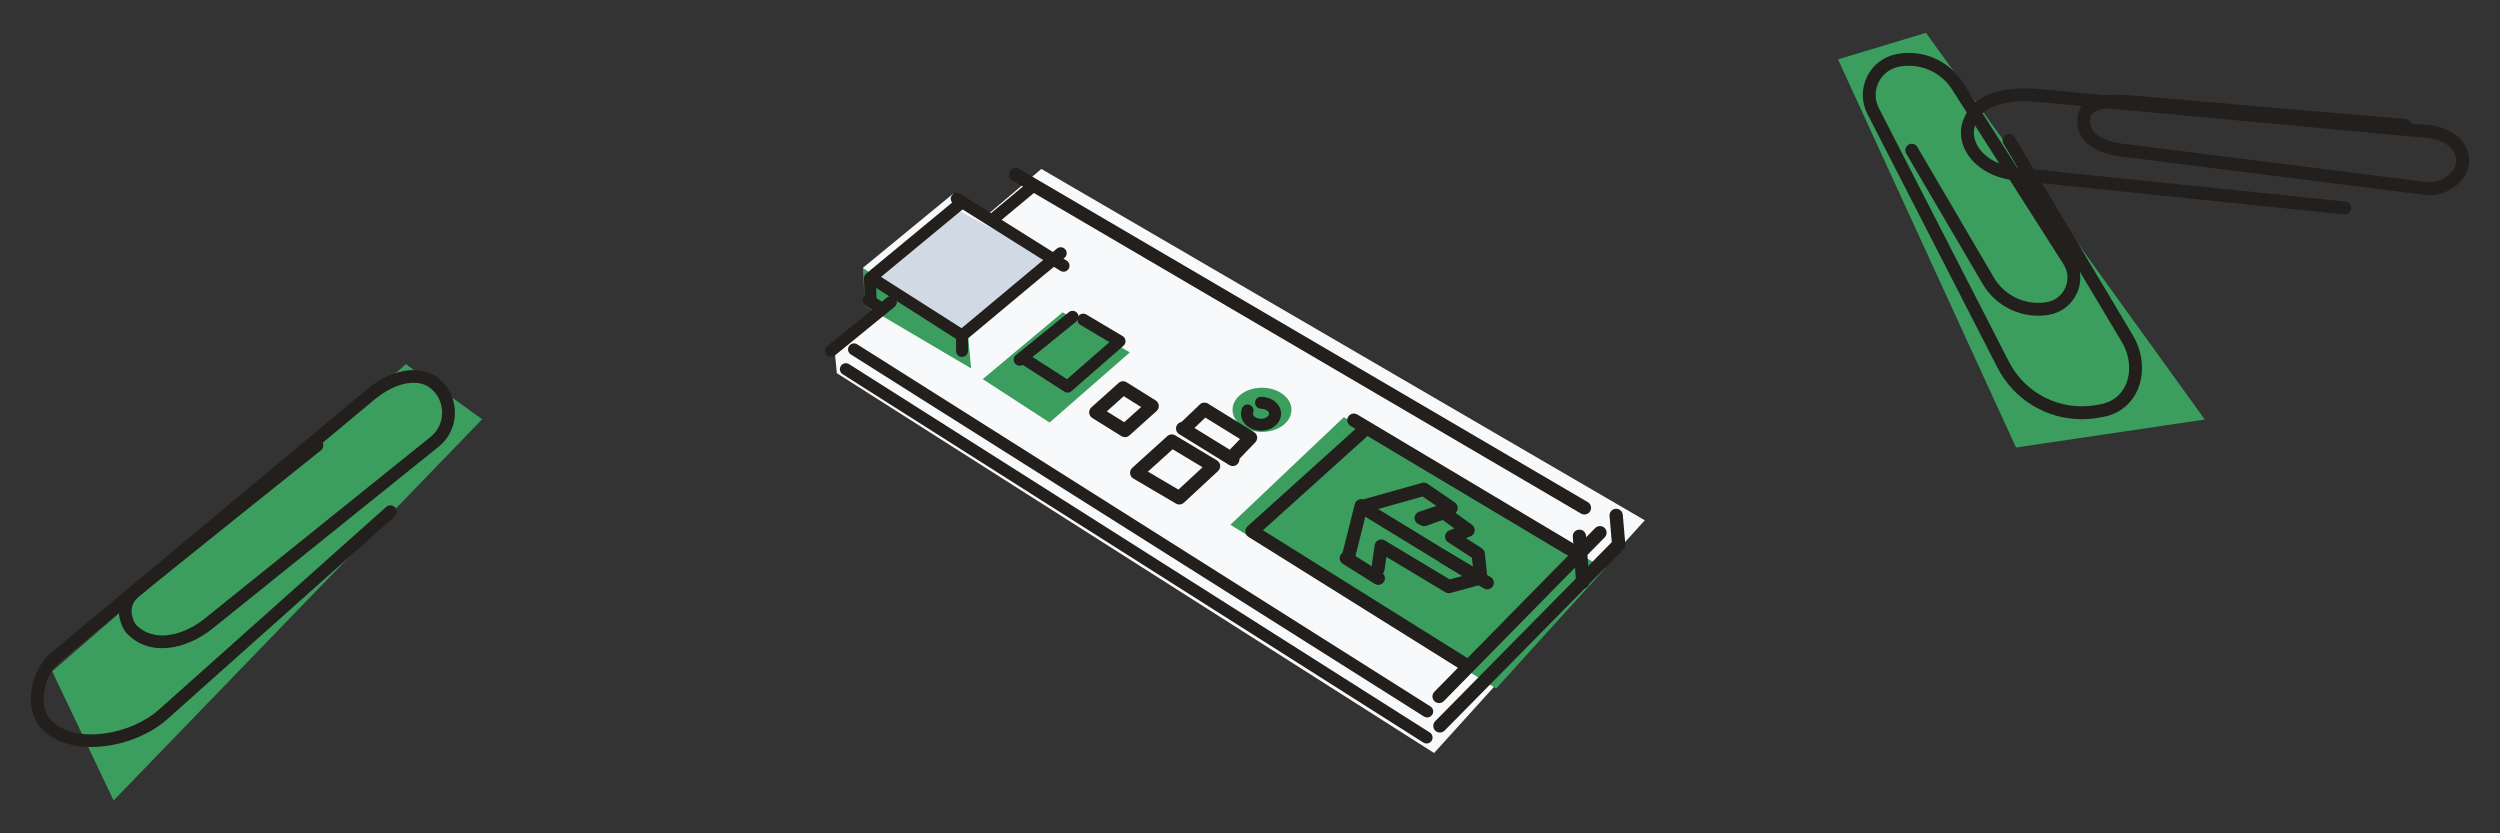 <?xml version="1.0" encoding="utf-8"?>
<!-- Generator: Adobe Illustrator 25.2.1, SVG Export Plug-In . SVG Version: 6.00 Build 0)  -->
<svg version="1.1" id="Layer_1" xmlns="http://www.w3.org/2000/svg" xmlns:xlink="http://www.w3.org/1999/xlink" x="0px" y="0px"
	 viewBox="0 0 1200 400" style="enable-background:new 0 0 1200 400;" xml:space="preserve">
<rect x="0" y="0" width="1200" height="400" fill="#333333" stroke="none"/>
<style type="text/css">
	.st0{fill:#3b9e5f;}
	.st1{fill:#F8F9FA;}
	.st2{fill:#3b9e5f;}
	.st3{fill:#D1D9E4;}
	.st4{fill:#221F1C;}
	.st5{fill:none;stroke:#000000;stroke-width:0.956;stroke-miterlimit:10;}
</style>
<polygon class="st0" points="54.53,384.23 25.05,322.22 194.83,174.81 231.43,201.24 "/>
<polygon class="st0" points="882.25,28.49 967.7,214.79 1058.3,201.37 924.46,15.77 "/>
<path class="st1" d="M688.37,361.45l-286.7-182.34l-1.25-13.22l24.61-20.54l-10.88-16.76l43.13-35.43l16.73,9.89l25.83-21.96
	l289.65,168.65L688.37,361.45z"/>
<polygon class="st0" points="471.7,181.98 503.79,202.8 542.3,169.17 510.05,149.93 "/>
<polygon class="st2" points="590.57,251.89 718.16,330.48 770.29,272.97 645.04,200.24 "/>
<ellipse transform="matrix(1.091240e-03 -1 1 1.091240e-03 408.388 802.254)" class="st2" cx="605.76" cy="196.71" rx="10.61" ry="14.15"/>
<polygon class="st2" points="464.78,161.94 466.11,176.82 415.16,146.77 414.15,128.59 "/>
<polygon class="st3" points="418.76,132.45 458.71,100.31 508.11,126.82 464.41,159.91 "/>
<g>
	<path class="st4" d="M760.52,246.97c-0.55,0-1.1-0.14-1.61-0.44L485.88,86.56c-1.52-0.89-2.03-2.85-1.14-4.37s2.85-2.03,4.37-1.14
		l273.03,159.97c1.52,0.89,2.03,2.84,1.14,4.36C762.68,246.4,761.62,246.97,760.52,246.97z"/>
</g>
<g>
	<path class="st4" d="M690.76,337.48c-0.81,0-1.61-0.3-2.24-0.91c-1.26-1.23-1.27-3.25-0.04-4.51l77.23-78.6
		c1.24-1.26,3.25-1.27,4.51-0.04c1.26,1.23,1.27,3.25,0.04,4.51l-77.23,78.6C692.41,337.16,691.59,337.48,690.76,337.48z"/>
</g>
<g>
	<path class="st4" d="M753.3,266.61c-0.56,0-1.12-0.15-1.63-0.45l-103.44-61.74c-1.51-0.9-2.01-2.86-1.1-4.37
		c0.9-1.51,2.86-2.01,4.37-1.1l103.44,61.74c1.51,0.9,2.01,2.86,1.1,4.37C755.45,266.06,754.39,266.61,753.3,266.61z"/>
</g>
<g>
	<path class="st4" d="M703.59,322.34c-0.58,0-1.16-0.16-1.69-0.49l-102.64-64.15c-0.85-0.53-1.4-1.43-1.49-2.43
		c-0.09-1,0.3-1.98,1.04-2.65l52.92-47.71c1.31-1.18,3.32-1.08,4.5,0.23c1.18,1.31,1.08,3.33-0.23,4.5l-49.78,44.88l99.05,61.91
		c1.49,0.93,1.95,2.9,1.01,4.4C705.69,321.81,704.65,322.34,703.59,322.34z"/>
</g>
<g>
	<path class="st4" d="M591.73,223.71c-0.57,0-1.15-0.15-1.67-0.48L566,208.4c-1.5-0.92-1.97-2.89-1.04-4.39
		c0.93-1.5,2.89-1.97,4.39-1.04l24.06,14.83c1.5,0.92,1.97,2.89,1.04,4.39C593.85,223.18,592.8,223.71,591.73,223.71z"/>
</g>
<g>
	<path class="st4" d="M566.07,242.16c-0.56,0-1.11-0.15-1.62-0.44l-20.45-12.03c-0.88-0.51-1.45-1.42-1.56-2.42s0.28-2.01,1.03-2.69
		l16.84-15.24c1.04-0.94,2.58-1.09,3.78-0.37L584.15,221c0.86,0.52,1.43,1.41,1.53,2.41c0.1,1-0.27,1.99-1,2.67l-16.44,15.24
		C567.64,241.87,566.86,242.16,566.07,242.16z M550.99,226.39l14.66,8.62l11.58-10.73l-14.37-8.62L550.99,226.39z"/>
</g>
<g>
	<path class="st4" d="M691.16,351.61c-0.81,0-1.62-0.31-2.24-0.92c-1.25-1.24-1.27-3.26-0.03-4.51l84.77-85.95l-1.08-12.57
		c-0.15-1.75,1.15-3.3,2.91-3.45c1.75-0.15,3.3,1.15,3.45,2.91l1.2,14.03c0.08,0.93-0.25,1.85-0.91,2.51l-85.8,87
		C692.81,351.29,691.99,351.61,691.16,351.61z"/>
</g>
<g>
	<path class="st4" d="M759.72,282.65c-1.66,0-3.06-1.28-3.18-2.96l-1.6-22.05c-0.13-1.76,1.19-3.29,2.95-3.41
		c1.78-0.13,3.29,1.19,3.41,2.95l1.6,22.05c0.13,1.76-1.19,3.29-2.95,3.41C759.87,282.65,759.8,282.65,759.72,282.65z"/>
</g>
<g>
	<path class="st4" d="M661.58,280.75c-0.58,0-1.17-0.16-1.69-0.49l-15.34-9.62c-1.49-0.94-1.94-2.91-1.01-4.4
		c0.94-1.49,2.91-1.94,4.4-1.01l15.34,9.62c1.49,0.94,1.94,2.91,1.01,4.4C663.68,280.22,662.64,280.75,661.58,280.75z"/>
</g>
<g>
	<path class="st4" d="M695.41,284.74c-0.57,0-1.14-0.15-1.64-0.45l-28.29-16.98l-0.91,6.26c-0.25,1.74-1.87,2.96-3.61,2.7
		c-1.74-0.25-2.95-1.87-2.7-3.61l1.59-11c0.15-1.06,0.83-1.97,1.79-2.42c0.96-0.46,2.09-0.4,3.01,0.15l31.23,18.74l6-1.66
		l-49.25-30.09c-1.5-0.92-1.98-2.88-1.06-4.38c0.92-1.5,2.88-1.98,4.38-1.06l55.52,33.92c1.08,0.66,1.67,1.91,1.5,3.16
		c-0.18,1.26-1.08,2.29-2.31,2.63l-14.4,3.99C695.98,284.7,695.69,284.74,695.41,284.74z"/>
</g>
<g>
	<path class="st4" d="M710.74,280.42c-1.61,0-3-1.22-3.17-2.86l-1.03-9.83l-11.47-7.46c-1-0.65-1.55-1.8-1.44-2.99
		c0.12-1.19,0.89-2.21,2-2.65l2.49-0.99l-5.62-4.06l-7.82,2.79c-0.8,0.29-1.68,0.24-2.45-0.13l-1.45-0.69
		c-1.17-0.56-1.88-1.77-1.81-3.07c0.08-1.29,0.93-2.41,2.16-2.83l8.32-2.81l-6.61-4.52l-28.05,7.91c-1.69,0.47-3.46-0.51-3.94-2.2
		c-0.48-1.7,0.51-3.46,2.2-3.94l29.49-8.32c0.91-0.26,1.89-0.1,2.67,0.44l13.11,8.97c1,0.68,1.52,1.87,1.36,3.07
		c-0.1,0.76-0.47,1.43-1.02,1.93l7.89,5.71c0.94,0.68,1.44,1.82,1.29,2.98c-0.14,1.16-0.91,2.14-1.99,2.57l-2.15,0.85l7.58,4.92
		c0.81,0.52,1.33,1.39,1.43,2.34l1.19,11.34c0.18,1.75-1.09,3.32-2.84,3.5C710.97,280.41,710.85,280.42,710.74,280.42z"/>
</g>
<g>
	<path class="st4" d="M647.02,271.24c-0.26,0-0.52-0.03-0.78-0.1c-1.71-0.43-2.74-2.16-2.31-3.87l6.37-25.28
		c0.43-1.71,2.17-2.74,3.87-2.31c1.71,0.43,2.74,2.16,2.31,3.87l-6.37,25.28C649.74,270.27,648.44,271.24,647.02,271.24z"/>
</g>
<g>
	<path class="st4" d="M713.84,282.9c-0.55,0-1.11-0.14-1.62-0.44l-20.85-12.31c-1.52-0.9-2.02-2.85-1.13-4.37
		c0.89-1.52,2.85-2.02,4.37-1.13l20.85,12.31c1.52,0.9,2.02,2.85,1.13,4.37C715.99,282.34,714.93,282.9,713.84,282.9z"/>
</g>
<g>
	<path class="st4" d="M539.96,209.83c-0.58,0-1.17-0.16-1.69-0.48l-13.98-8.72c-0.85-0.53-1.4-1.43-1.49-2.43
		c-0.09-1,0.3-1.98,1.05-2.65l13.08-11.73c1.06-0.95,2.61-1.08,3.82-0.33l13.98,8.72c0.85,0.53,1.4,1.43,1.49,2.43
		c0.09,1-0.3,1.98-1.05,2.65l-13.08,11.73C541.49,209.56,540.73,209.83,539.96,209.83z M531.27,197.46l8.35,5.2l8.13-7.29l-8.35-5.2
		L531.27,197.46z"/>
</g>
<g>
	<path class="st4" d="M568.76,208.56c-0.84,0-1.68-0.33-2.31-0.99c-1.21-1.28-1.16-3.3,0.11-4.51l9.32-8.87
		c1.28-1.21,3.3-1.16,4.51,0.11c1.21,1.28,1.16,3.3-0.11,4.51l-9.32,8.87C570.34,208.26,569.55,208.56,568.76,208.56z"/>
</g>
<g>
	<path class="st4" d="M592.59,221.26c-0.8,0-1.59-0.3-2.21-0.89c-1.27-1.22-1.31-3.24-0.09-4.51l4.93-5.12l-18.64-11.51
		c-1.5-0.93-1.96-2.89-1.04-4.39c0.93-1.5,2.89-1.96,4.39-1.04l22,13.59c0.82,0.51,1.37,1.36,1.49,2.31
		c0.12,0.96-0.2,1.92-0.87,2.61l-7.67,7.97C594.26,220.93,593.42,221.26,592.59,221.26z"/>
</g>
<g>
	<path class="st4" d="M605.29,206.74c-5.31,0-9.63-3.65-9.63-8.14c0-0.91,0.18-1.81,0.52-2.67c0.59-1.47,2.27-2.18,3.74-1.58
		c1.47,0.59,2.18,2.27,1.58,3.74c-0.07,0.17-0.1,0.34-0.1,0.51c0,1.13,1.66,2.4,3.89,2.4s3.89-1.27,3.89-2.4s-1.66-2.4-3.89-2.4
		c-1.58,0-2.87-1.28-2.87-2.87s1.28-2.87,2.87-2.87c5.31,0,9.63,3.65,9.63,8.14C614.92,203.08,610.6,206.74,605.29,206.74z"/>
</g>
<g>
	<path class="st4" d="M489.45,175.53c-0.84,0-1.66-0.36-2.23-1.06c-1-1.23-0.81-3.04,0.42-4.03l25.41-20.6
		c1.23-1,3.04-0.81,4.03,0.42c1,1.23,0.81,3.04-0.42,4.03l-25.41,20.6C490.72,175.32,490.08,175.53,489.45,175.53z"/>
</g>
<g>
	<path class="st4" d="M512.45,188.46c-0.54,0-1.08-0.15-1.55-0.46l-19.85-12.78c-1.33-0.86-1.72-2.63-0.86-3.96
		c0.86-1.33,2.63-1.72,3.96-0.86l18.03,11.61l20.35-17.78l-14.04-8.35c-1.36-0.81-1.81-2.57-1-3.93c0.81-1.36,2.57-1.81,3.93-1
		l17.44,10.37c0.79,0.47,1.31,1.29,1.39,2.21c0.08,0.92-0.28,1.82-0.97,2.42l-24.96,21.8C513.8,188.22,513.13,188.46,512.45,188.46z
		"/>
</g>
<g>
	<path class="st4" d="M422.84,150.73c-0.51,0-1.03-0.14-1.5-0.43l-5.86-3.61c-1.35-0.83-1.77-2.6-0.94-3.95
		c0.83-1.35,2.6-1.77,3.95-0.94l5.86,3.61c1.35,0.83,1.77,2.6,0.94,3.95C424.75,150.24,423.81,150.73,422.84,150.73z"/>
</g>
<g>
	<path class="st4" d="M461.78,171.32c-1.58,0-2.87-1.28-2.87-2.87v-7.37c0-0.85,0.38-1.66,1.03-2.2l47.36-39.54
		c1.22-1.01,3.03-0.85,4.04,0.36c1.02,1.22,0.85,3.02-0.36,4.04l-46.33,38.68v6.02C464.65,170.04,463.37,171.32,461.78,171.32z"/>
</g>
<g>
	<path class="st4" d="M510.49,130.43c-0.52,0-1.05-0.14-1.52-0.44L457.7,97.81c-1.34-0.84-1.75-2.61-0.9-3.95s2.61-1.75,3.95-0.9
		l51.27,32.17c1.34,0.84,1.75,2.61,0.9,3.95C512.38,129.95,511.45,130.43,510.49,130.43z"/>
</g>
<g>
	<path class="st4" d="M417.88,147.72c-1.55,0-2.82-1.23-2.87-2.79l-0.3-11.28c-0.02-0.88,0.36-1.73,1.04-2.29l43.45-35.93
		c1.22-1.01,3.03-0.84,4.04,0.38c1.01,1.22,0.84,3.03-0.38,4.04l-42.37,35.04l0.26,9.88c0.04,1.58-1.21,2.9-2.79,2.94
		C417.93,147.72,417.91,147.72,417.88,147.72z"/>
</g>
<g>
	<path class="st4" d="M461.78,163.96c-0.53,0-1.06-0.15-1.54-0.45L418,136.59c-1.34-0.85-1.73-2.62-0.88-3.96
		c0.85-1.34,2.62-1.73,3.96-0.88l42.25,26.91c1.34,0.85,1.73,2.62,0.88,3.96C463.66,163.49,462.73,163.96,461.78,163.96z"/>
</g>
<g>
	<path class="st4" d="M398.86,171.32c-0.83,0-1.66-0.36-2.22-1.06c-1-1.23-0.82-3.03,0.41-4.04l28.76-23.45
		c1.23-1,3.03-0.82,4.04,0.41c1,1.23,0.82,3.03-0.41,4.04l-28.76,23.45C400.14,171.11,399.5,171.32,398.86,171.32z"/>
</g>
<g>
	<path class="st4" d="M477.27,107.58c-0.82,0-1.64-0.35-2.21-1.03c-1.01-1.22-0.85-3.03,0.37-4.04l17.89-14.88
		c1.22-1.01,3.03-0.85,4.04,0.37c1.01,1.22,0.85,3.03-0.37,4.04l-17.89,14.88C478.57,107.36,477.92,107.58,477.27,107.58z"/>
</g>
<g>
	<path class="st4" d="M685.05,344.37c-0.52,0-1.05-0.14-1.53-0.44l-275.13-173.8c-1.34-0.85-1.74-2.62-0.89-3.96
		c0.85-1.34,2.62-1.74,3.96-0.89l275.14,173.8c1.34,0.85,1.74,2.62,0.89,3.96C686.93,343.9,686,344.37,685.05,344.37z"/>
</g>
<g>
	<path class="st4" d="M684.76,356.89c-0.53,0-1.06-0.14-1.53-0.45L404.48,179.64c-1.34-0.85-1.73-2.62-0.89-3.96
		c0.85-1.34,2.62-1.73,3.96-0.89L686.3,351.6c1.34,0.85,1.73,2.62,0.89,3.96C686.64,356.42,685.71,356.89,684.76,356.89z"/>
</g>
<g>
	<path class="st4" d="M999.26,201.22c-16.9,0-32.58-9.37-40.49-24.79L896.36,54.7c-2.9-5.66-2.96-12.18-0.17-17.89
		c2.79-5.71,7.98-9.67,14.23-10.86c12.49-2.37,24.99,3.02,31.83,13.75l30.43,47.73l-11-18.42c-0.87-1.46-0.4-3.36,1.07-4.24
		c1.46-0.87,3.36-0.4,4.24,1.07l56.75,95.05c5.03,8.43,5.83,18.66,2.09,26.7c-3.21,6.91-9.26,11.41-17.02,12.67l-2.12,0.35
		C1004.2,201.02,1001.72,201.22,999.26,201.22z M916.24,31.57c-1.55,0-3.11,0.14-4.68,0.44c-4.32,0.82-7.9,3.55-9.83,7.5
		c-1.93,3.95-1.89,8.45,0.12,12.36l62.42,121.73c7.83,15.27,24.47,23.67,41.41,20.91l2.12-0.35c5.68-0.93,10.09-4.19,12.42-9.18
		c2.89-6.21,2.2-14.23-1.8-20.93l-20.12-33.69c0.56,3.4,0.13,6.95-1.3,10.21c-2.44,5.55-7.46,9.48-13.43,10.53
		c-12.59,2.21-25.38-3.71-31.84-14.74l-36.76-62.7c-0.86-1.47-0.37-3.36,1.1-4.23c1.47-0.86,3.36-0.37,4.23,1.1l36.76,62.7
		c5.16,8.81,15.39,13.54,25.45,11.78c3.99-0.7,7.21-3.23,8.85-6.94c1.63-3.71,1.32-7.79-0.86-11.21l-53.46-83.85
		C932.42,35.78,924.58,31.57,916.24,31.57z"/>
</g>
<g>
	<path class="st4" d="M1125.54,102.94c-0.11,0-0.21-0.01-0.32-0.02L968.44,86.71c-10.31-0.72-19.26-5.42-23.95-12.59
		c-3.36-5.14-4.15-10.9-2.23-16.24c3.9-10.86,14.74-15.9,33.08-15.42c0.07,0,0.14,0.01,0.2,0.01l35.17,3.26
		c3.5-0.44,7.96-0.46,13.62,0.19l130.3,11.22c1.29,0.11,2.33,1,2.69,2.17l5.93,0.55c9.43,0.17,20.24,4.99,21.81,15.24
		c0.67,4.38-0.88,8.79-4.39,12.4c-4.28,4.41-10.75,6.8-16.47,6.09l-142.25-18.01c-11.71-0.96-19.41-4.37-22.9-10.13
		c-3.24-5.35-1.59-10.78-1.11-12.08c0.16-0.57,0.51-1.49,1.3-2.5l-24.16-2.24c-20.38-0.52-25.16,6.22-27,11.33
		c-1.25,3.47-0.68,7.3,1.59,10.77c3.64,5.57,10.84,9.23,19.25,9.81c0.04,0,0.07,0.01,0.11,0.01l156.83,16.22
		c1.7,0.18,2.93,1.69,2.75,3.39C1128.45,101.76,1127.11,102.94,1125.54,102.94z M1003.91,55.02c-0.02,0.24-0.05,0.18-0.18,0.48
		c-0.05,0.12-1.38,3.54,0.65,6.81c2.41,3.89,8.68,6.35,18.14,7.11c0.05,0,0.09,0.01,0.14,0.01l142.31,18.01
		c3.8,0.47,8.33-1.24,11.27-4.27c1.23-1.27,3.22-3.88,2.72-7.15c-0.75-4.87-6.46-9.87-15.92-10c-0.08,0-0.16-0.01-0.24-0.01
		l-151.88-14.07C1006.3,52.63,1004.37,54.12,1003.91,55.02z M1003.91,54.91C1003.91,54.91,1003.91,54.91,1003.91,54.91
		S1003.91,54.91,1003.91,54.91z"/>
</g>
<path class="st5" d="M148.41,218.18"/>
<g>
	<path class="st4" d="M43.85,358.55c-9.01,0-17.46-2.46-23.28-8.14c-3.91-3.8-5.94-9.46-5.72-15.92c0.27-8.08,4.09-16.41,9.73-21.2
		l151.94-126.74c18.33-14.43,30.75-7.12,31.87-6.41c5.88,3.66,9.49,9.72,9.91,16.63c0.42,6.92-2.44,13.38-7.84,17.72l-108.44,87.23
		c-11.96,9.62-30.05,14.34-41.52,1.95c-0.1-0.1-0.19-0.21-0.27-0.33c-1.43-2.05-2.94-5.44-3.15-9.22L28.5,317.95
		c-4.37,3.71-7.34,10.29-7.56,16.74c-0.16,4.73,1.22,8.76,3.88,11.35c11.68,11.38,38.01,6.57,51.38-5.35l109.15-97.34
		c1.26-1.12,3.19-1.01,4.31,0.25c1.12,1.26,1.01,3.19-0.25,4.31L80.26,345.25C71.16,353.37,56.92,358.55,43.85,358.55z M65.13,299.7
		c8.83,9.3,23.29,5.13,33.06-2.73l108.44-87.23c3.84-3.09,5.87-7.68,5.57-12.6c-0.3-4.92-2.87-9.23-7.06-11.83
		c-0.03-0.02-0.06-0.04-0.08-0.05c-0.36-0.22-9.64-5.83-24.71,6.03l-25.44,21.22c0.57,1.24,0.25,2.76-0.87,3.66
		c-0.79,0.63-79.09,63.17-87.61,70.42C60.46,291.67,64.27,298.35,65.13,299.7z"/>
</g>
</svg>
